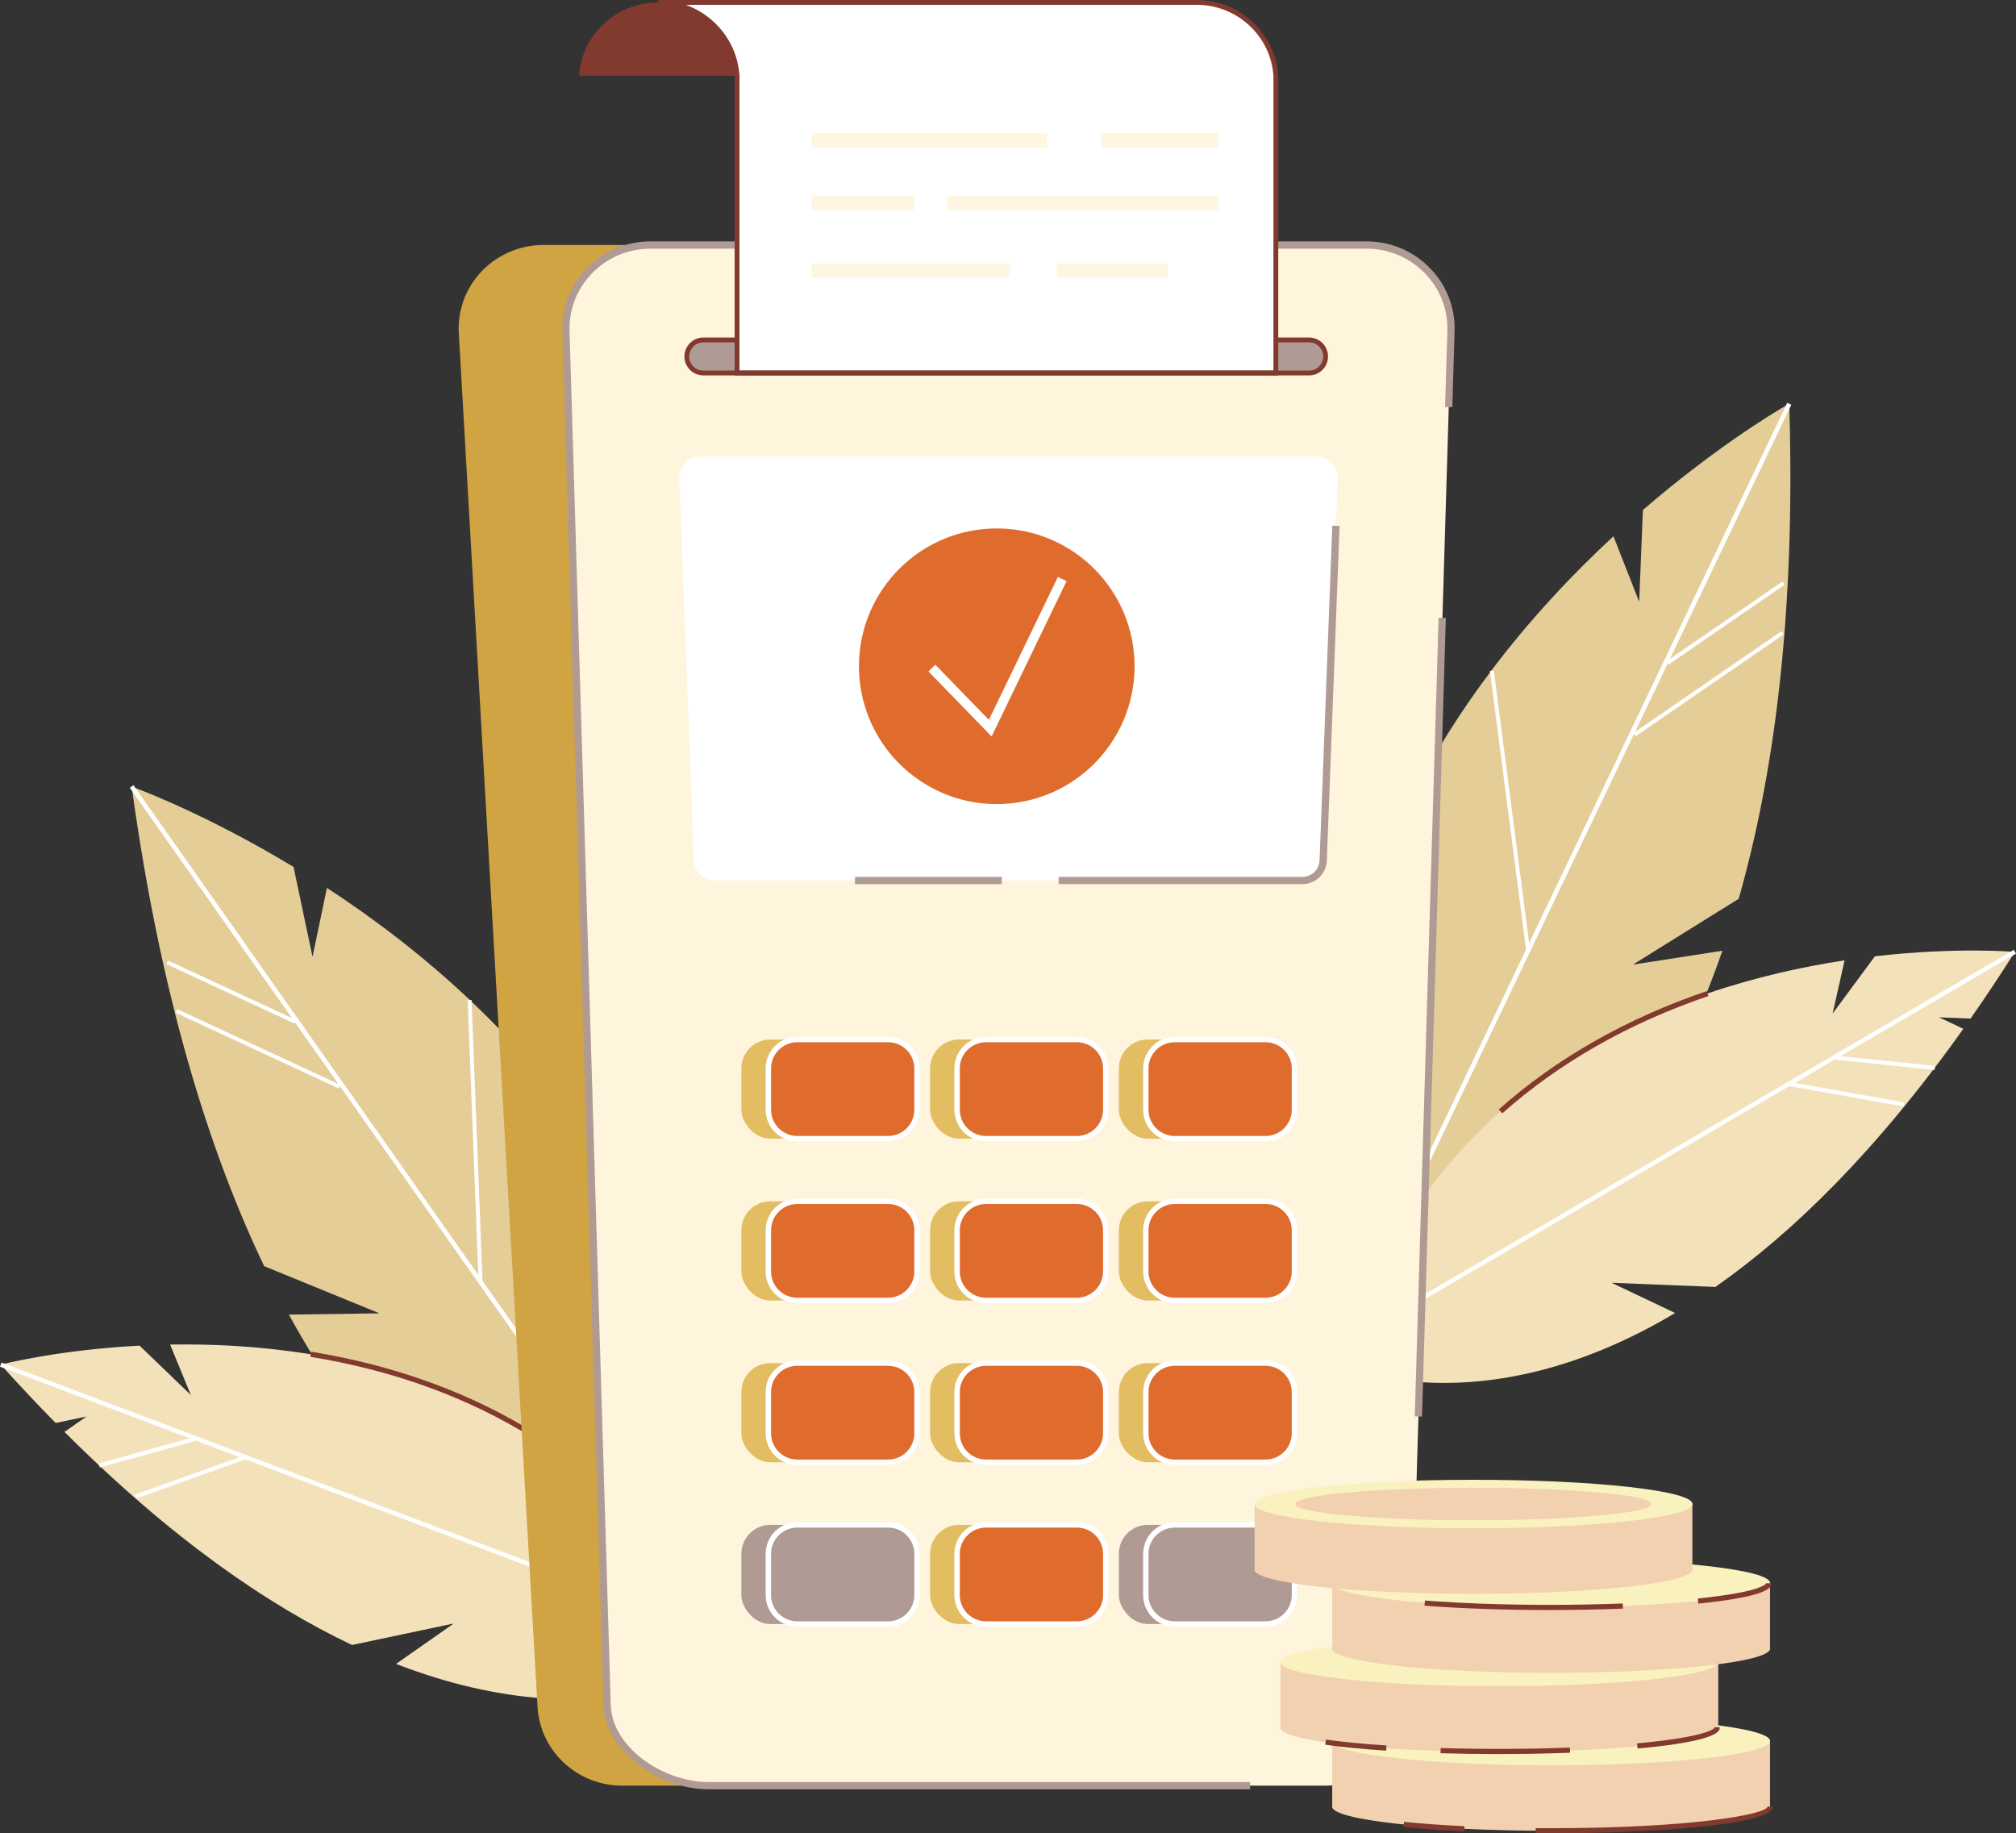 <?xml version="1.0" encoding="UTF-8"?>
<svg id="_圖層_2" data-name="圖層 2" xmlns="http://www.w3.org/2000/svg" viewBox="0 0 417.63 379.78">
  <rect x="0" y="0" width="417.63" height="379.78" fill="#333333" stroke="none"/>
  <defs>
    <style>
      .cls-1 {
        fill: #fff4dc;
      }

      .cls-2 {
        fill: #faf2be;
      }

      .cls-3 {
        fill: #fff;
      }

      .cls-4 {
        fill: #f3e1b9;
      }

      .cls-5 {
        fill: #82392e;
      }

      .cls-6 {
        fill: #e5cd98;
      }

      .cls-7 {
        fill: #e2bd61;
      }

      .cls-8 {
        fill: #af9a94;
      }

      .cls-9 {
        fill: #fff6e1;
      }

      .cls-10 {
        fill: #d0a443;
      }

      .cls-11 {
        fill: #df6c2d;
      }

      .cls-12 {
        fill: #f2d1b1;
      }
    </style>
  </defs>
  <g id="Layer_1" data-name="Layer 1">
    <g>
      <g>
        <g>
          <path class="cls-6" d="M370.65,83.64c0,.35.02.69.03,1.04,1.25,42.53-3.12,75.68-10.5,101.51l-21.91,13.63,18.02-2.79.51-.08c-9.78,28.39-23.3,46.73-36.07,58.52-7.94,7.36-15.6,12.17-21.89,15.29-.41.21-.82.41-1.23.6-1.01.49-1.99.92-2.93,1.32l-12.05.63c-.17-.56-.32-1.11-.47-1.68-.1-.35-.2-.7-.28-1.06-.13-.46-.25-.93-.37-1.39-14.25-54.9,3.71-98.68,27.16-129.9.06-.11.14-.2.23-.31,8.16-10.83,16.99-20.15,25.34-27.88l5.33,13.57.77-19.01c14.54-12.56,26.64-19.89,29.61-21.62.46-.27.7-.4.7-.4Z"/>
          <polygon class="cls-3" points="371.08 83.84 370.68 84.68 345.93 136.51 345.48 137.43 338.74 151.56 338.5 152.04 316.98 197.09 316.95 197.15 281.89 270.58 281.36 271.68 280.52 273.42 279.47 273.48 280.3 271.73 281.52 269.19 316.12 196.73 316.77 195.38 369.95 84.05 370.24 83.44 371.08 83.84"/>
          <rect class="cls-3" x="335.31" y="141.2" width="37.25" height=".81" transform="translate(-17.92 225.53) rotate(-34.52)"/>
          <rect class="cls-3" x="342.85" y="128.66" width="29.2" height=".81" transform="translate(-10.21 225.29) rotate(-34.52)"/>
          <rect class="cls-3" x="312.41" y="138.72" width=".81" height="58.73" transform="translate(-19.01 41.61) rotate(-7.39)"/>
          <path class="cls-4" d="M277.8,282.73s28.57,13.5,69.22-10.74l-13.18-6.26,21.52.86c15.87-11.1,33.28-28.02,51.36-53.47l-5.03-2.38,6.52.26c3.05-4.35,6.11-8.95,9.19-13.81,0,0-11.94-1.06-29,.91l-8.76,11.86,2.48-11.02c-34.89,5.3-85.69,23.58-104.32,83.78Z"/>
          <rect class="cls-3" x="264.41" y="238.17" width="164.21" height=".91" transform="translate(-73.06 207.46) rotate(-30.31)"/>
          <rect class="cls-3" x="390.21" y="209.95" width=".85" height="20.4" transform="translate(131.59 586.16) rotate(-84.11)"/>
          <rect class="cls-3" x="382.18" y="214.68" width=".85" height="24.04" transform="translate(92.3 563.6) rotate(-79.9)"/>
          <path class="cls-5" d="M311.2,230.62l-.71-.8c11.9-10.58,26.39-18.82,43.06-24.51l.35,1.02c-16.54,5.64-30.9,13.82-42.69,24.3Z"/>
        </g>
        <g>
          <path class="cls-6" d="M27.28,162.93c.05.34.1.68.14,1.03,5.87,42.14,15.71,74.09,27.31,98.33l23.88,9.77-18.24.26h-.52c14.38,26.36,30.77,42.19,45.34,51.69,9.06,5.93,17.42,9.4,24.13,11.42.44.14.88.27,1.31.39,1.08.31,2.12.58,3.1.81l11.99-1.39c.07-.58.13-1.15.18-1.73.04-.36.08-.73.1-1.09.06-.48.09-.96.13-1.44,4.88-56.5-20.14-96.68-48.48-123.53-.08-.09-.17-.18-.28-.27-9.86-9.32-20.11-17.03-29.64-23.25l-2.99,14.27-3.93-18.61c-16.44-9.95-29.59-15.16-32.81-16.37-.5-.19-.76-.28-.76-.28Z"/>
          <polygon class="cls-3" points="26.9 163.19 27.43 163.95 60.49 210.92 61.09 211.75 70.1 224.56 70.41 224.99 99.15 265.81 99.19 265.87 146.03 332.41 146.73 333.4 147.85 334.98 148.9 334.86 147.79 333.28 146.16 330.97 99.94 265.31 99.08 264.09 28.04 163.21 27.66 162.65 26.9 163.19"/>
          <rect class="cls-3" x="53.04" y="198.65" width=".81" height="37.25" transform="translate(-166.13 174.26) rotate(-65.1)"/>
          <rect class="cls-3" x="47.48" y="190.91" width=".81" height="29.2" transform="translate(-158.68 162.4) rotate(-65.1)"/>
          <rect class="cls-3" x="98.01" y="207.15" width=".81" height="58.73" transform="translate(-9.12 4.01) rotate(-2.23)"/>
          <path class="cls-4" d="M152.09,343.7s-25.92,18.08-70.04.98l11.95-8.37-21.07,4.45c-17.5-8.29-37.49-22.06-59.57-44.14l4.56-3.19-6.39,1.34c-3.73-3.78-7.52-7.8-11.37-12.08,0,0,11.59-3.04,28.75-3.94l10.62,10.23-4.29-10.45c35.29-.61,88.43,8.93,116.85,65.17Z"/>
          <rect class="cls-3" x="76.52" y="229.59" width=".91" height="164.21" transform="translate(-241.82 273.58) rotate(-69.31)"/>
          <rect class="cls-3" x="20.18" y="300.43" width="20.4" height=".85" transform="translate(-79.3 19.06) rotate(-15.5)"/>
          <rect class="cls-3" x="27.38" y="305.54" width="24.04" height=".85" transform="translate(-100.93 31.24) rotate(-19.72)"/>
          <path class="cls-5" d="M110.45,297.9l.57-.91c-13.5-8.44-29.16-14.15-46.55-16.98l-.17,1.06c17.25,2.8,32.77,8.46,46.15,16.83Z"/>
        </g>
        <path class="cls-10" d="M157.79,369.9h-28.91c-9.41,0-17.15-7.32-17.54-16.6l-16.31-284.52c-.41-9.84,7.56-18.03,17.54-18.03h33.34l11.88,319.15Z"/>
        <path class="cls-1" d="M300.59,68.78l-8.54,284.52c-.39,9.28-8.12,16.6-17.54,16.6h-127.83c-9.41,0-20.5-7.32-20.89-16.6l-8.53-284.52c-.41-9.84,7.56-18.03,17.54-18.03h148.26c9.98,0,17.95,8.19,17.54,18.03Z"/>
        <path class="cls-8" d="M152.55,70.42h-6.85c-.95,0-1.8.38-2.41,1.01-.63.63-1.01,1.47-1.01,2.42,0,1.89,1.53,3.42,3.42,3.42h125.49c.95,0,1.8-.38,2.41-1.01.63-.61,1.01-1.46,1.01-2.41,0-1.89-1.53-3.43-3.42-3.43h-118.65Z"/>
        <path class="cls-3" d="M269.79,182.4h-121.73c-2.32,0-4.23-1.84-4.32-4.16l-3.02-79.2c-.09-2.45,1.87-4.49,4.32-4.49h127.77c2.45,0,4.42,2.04,4.32,4.49l-3.02,79.2c-.09,2.32-2,4.16-4.32,4.16Z"/>
        <g>
          <g>
            <g>
              <rect class="cls-7" x="153.58" y="215.34" width="30.8" height="20.54" rx="5.99" ry="5.99"/>
              <rect class="cls-7" x="153.58" y="248.86" width="30.8" height="20.54" rx="5.99" ry="5.99"/>
              <rect class="cls-7" x="153.58" y="282.37" width="30.8" height="20.54" rx="5.99" ry="5.99"/>
              <rect class="cls-8" x="153.58" y="315.88" width="30.8" height="20.54" rx="5.99" ry="5.99"/>
            </g>
            <g>
              <rect class="cls-7" x="192.68" y="215.34" width="30.8" height="20.54" rx="5.99" ry="5.99"/>
              <rect class="cls-7" x="192.68" y="248.86" width="30.8" height="20.54" rx="5.99" ry="5.99"/>
              <rect class="cls-7" x="192.68" y="282.37" width="30.8" height="20.54" rx="5.99" ry="5.99"/>
              <rect class="cls-7" x="192.68" y="315.88" width="30.8" height="20.54" rx="5.99" ry="5.99"/>
            </g>
            <g>
              <rect class="cls-7" x="231.78" y="215.34" width="30.8" height="20.54" rx="5.99" ry="5.99"/>
              <rect class="cls-7" x="231.78" y="248.86" width="30.8" height="20.54" rx="5.99" ry="5.99"/>
              <rect class="cls-7" x="231.78" y="282.37" width="30.8" height="20.54" rx="5.99" ry="5.99"/>
              <rect class="cls-8" x="231.78" y="315.88" width="30.8" height="20.54" rx="5.99" ry="5.99"/>
            </g>
          </g>
          <g>
            <g>
              <rect class="cls-11" x="159.17" y="215.34" width="30.8" height="20.54" rx="5.99" ry="5.99"/>
              <rect class="cls-11" x="159.17" y="248.86" width="30.8" height="20.54" rx="5.99" ry="5.99"/>
              <rect class="cls-11" x="159.17" y="282.37" width="30.8" height="20.54" rx="5.99" ry="5.99"/>
              <rect class="cls-8" x="159.17" y="315.88" width="30.8" height="20.54" rx="5.99" ry="5.99"/>
            </g>
            <g>
              <rect class="cls-11" x="198.27" y="215.34" width="30.8" height="20.54" rx="5.99" ry="5.99"/>
              <rect class="cls-11" x="198.27" y="248.86" width="30.8" height="20.54" rx="5.99" ry="5.99"/>
              <rect class="cls-11" x="198.27" y="282.37" width="30.8" height="20.54" rx="5.99" ry="5.99"/>
              <rect class="cls-11" x="198.27" y="315.88" width="30.8" height="20.54" rx="5.99" ry="5.99"/>
            </g>
            <g>
              <path class="cls-11" d="M243.35,215.34h18.82c3.31,0,5.99,2.68,5.99,5.99v8.56c0,3.31-2.68,5.99-5.99,5.99h-18.82c-3.31,0-5.99-2.68-5.99-5.99v-8.56c0-3.31,2.68-5.99,5.99-5.99Z"/>
              <path class="cls-11" d="M243.35,248.86h18.82c3.31,0,5.99,2.68,5.99,5.99v8.56c0,3.31-2.68,5.99-5.99,5.99h-18.82c-3.31,0-5.99-2.68-5.99-5.99v-8.56c0-3.31,2.68-5.99,5.99-5.99Z"/>
              <path class="cls-11" d="M243.35,282.37h18.82c3.31,0,5.99,2.68,5.99,5.99v8.56c0,3.31-2.68,5.99-5.99,5.99h-18.82c-3.31,0-5.99-2.68-5.99-5.99v-8.56c0-3.31,2.68-5.99,5.99-5.99Z"/>
              <path class="cls-8" d="M243.35,315.88h18.82c3.31,0,5.99,2.68,5.99,5.99v8.56c0,3.31-2.68,5.99-5.99,5.99h-18.82c-3.31,0-5.99-2.68-5.99-5.99v-8.56c0-3.31,2.68-5.99,5.99-5.99Z"/>
            </g>
          </g>
          <g>
            <g>
              <path class="cls-3" d="M183.98,236.44h-18.82c-3.61,0-6.55-2.94-6.55-6.55v-8.56c0-3.61,2.94-6.55,6.55-6.55h18.82c3.61,0,6.55,2.94,6.55,6.55v8.56c0,3.61-2.94,6.55-6.55,6.55ZM165.16,215.9c-2.99,0-5.43,2.44-5.43,5.43v8.56c0,2.99,2.44,5.43,5.43,5.43h18.82c2.99,0,5.43-2.44,5.43-5.43v-8.56c0-2.99-2.44-5.43-5.43-5.43h-18.82Z"/>
              <path class="cls-3" d="M183.98,269.95h-18.82c-3.61,0-6.55-2.94-6.55-6.55v-8.56c0-3.61,2.94-6.55,6.55-6.55h18.82c3.61,0,6.55,2.94,6.55,6.55v8.56c0,3.61-2.94,6.55-6.55,6.55ZM165.16,249.41c-2.99,0-5.43,2.44-5.43,5.43v8.56c0,2.99,2.44,5.43,5.43,5.43h18.82c2.99,0,5.43-2.44,5.43-5.43v-8.56c0-2.99-2.44-5.43-5.43-5.43h-18.82Z"/>
              <path class="cls-3" d="M183.98,303.46h-18.82c-3.61,0-6.55-2.94-6.55-6.55v-8.56c0-3.61,2.94-6.55,6.55-6.55h18.82c3.61,0,6.55,2.94,6.55,6.55v8.56c0,3.61-2.94,6.55-6.55,6.55ZM165.16,282.93c-2.99,0-5.43,2.44-5.43,5.43v8.56c0,2.99,2.44,5.43,5.43,5.43h18.82c2.99,0,5.43-2.44,5.43-5.43v-8.56c0-2.99-2.44-5.43-5.43-5.43h-18.82Z"/>
              <path class="cls-3" d="M183.98,336.98h-18.82c-3.61,0-6.55-2.94-6.55-6.55v-8.56c0-3.61,2.94-6.55,6.55-6.55h18.82c3.61,0,6.55,2.94,6.55,6.55v8.56c0,3.61-2.94,6.55-6.55,6.55ZM165.16,316.44c-2.99,0-5.43,2.44-5.43,5.43v8.56c0,2.99,2.44,5.43,5.43,5.43h18.82c2.99,0,5.43-2.44,5.43-5.43v-8.56c0-2.99-2.44-5.43-5.43-5.43h-18.82Z"/>
            </g>
            <g>
              <path class="cls-3" d="M223.08,236.44h-18.82c-3.61,0-6.55-2.94-6.55-6.55v-8.56c0-3.61,2.94-6.55,6.55-6.55h18.82c3.61,0,6.55,2.94,6.55,6.55v8.56c0,3.61-2.94,6.55-6.55,6.55ZM204.26,215.9c-2.99,0-5.43,2.44-5.43,5.43v8.56c0,2.99,2.44,5.43,5.43,5.43h18.82c2.99,0,5.43-2.44,5.43-5.43v-8.56c0-2.99-2.44-5.43-5.43-5.43h-18.82Z"/>
              <path class="cls-3" d="M223.08,269.95h-18.82c-3.61,0-6.55-2.94-6.55-6.55v-8.56c0-3.61,2.94-6.55,6.55-6.55h18.82c3.61,0,6.55,2.94,6.55,6.55v8.56c0,3.61-2.94,6.55-6.55,6.55ZM204.26,249.41c-2.99,0-5.43,2.44-5.43,5.43v8.56c0,2.99,2.44,5.43,5.43,5.43h18.82c2.99,0,5.43-2.44,5.43-5.43v-8.56c0-2.99-2.44-5.43-5.43-5.43h-18.82Z"/>
              <path class="cls-3" d="M223.08,303.46h-18.82c-3.61,0-6.55-2.94-6.55-6.55v-8.56c0-3.61,2.94-6.55,6.55-6.55h18.82c3.61,0,6.55,2.94,6.55,6.55v8.56c0,3.61-2.94,6.55-6.55,6.55ZM204.26,282.93c-2.99,0-5.43,2.44-5.43,5.43v8.56c0,2.99,2.44,5.43,5.43,5.43h18.82c2.99,0,5.43-2.44,5.43-5.43v-8.56c0-2.99-2.44-5.43-5.43-5.43h-18.82Z"/>
              <path class="cls-3" d="M223.08,336.98h-18.82c-3.61,0-6.55-2.94-6.55-6.55v-8.56c0-3.61,2.94-6.55,6.55-6.55h18.82c3.61,0,6.55,2.94,6.55,6.55v8.56c0,3.61-2.94,6.55-6.55,6.55ZM204.26,316.44c-2.99,0-5.43,2.44-5.43,5.43v8.56c0,2.99,2.44,5.43,5.43,5.43h18.82c2.99,0,5.43-2.44,5.43-5.43v-8.56c0-2.99-2.44-5.43-5.43-5.43h-18.82Z"/>
            </g>
            <g>
              <path class="cls-3" d="M262.18,236.44h-18.82c-3.61,0-6.55-2.94-6.55-6.55v-8.56c0-3.61,2.94-6.55,6.55-6.55h18.82c3.61,0,6.55,2.94,6.55,6.55v8.56c0,3.61-2.94,6.55-6.55,6.55ZM243.35,215.9c-2.99,0-5.43,2.44-5.43,5.43v8.56c0,2.99,2.44,5.43,5.43,5.43h18.82c2.99,0,5.43-2.44,5.43-5.43v-8.56c0-2.99-2.44-5.43-5.43-5.43h-18.82Z"/>
              <path class="cls-3" d="M262.18,269.95h-18.82c-3.61,0-6.55-2.94-6.55-6.55v-8.56c0-3.61,2.94-6.55,6.55-6.55h18.82c3.61,0,6.55,2.94,6.55,6.55v8.56c0,3.61-2.94,6.55-6.55,6.55ZM243.35,249.41c-2.99,0-5.43,2.44-5.43,5.43v8.56c0,2.99,2.44,5.43,5.43,5.43h18.82c2.99,0,5.43-2.44,5.43-5.43v-8.56c0-2.99-2.44-5.43-5.43-5.43h-18.82Z"/>
              <path class="cls-3" d="M262.18,303.46h-18.82c-3.61,0-6.55-2.94-6.55-6.55v-8.56c0-3.61,2.94-6.55,6.55-6.55h18.82c3.61,0,6.55,2.94,6.55,6.55v8.56c0,3.61-2.94,6.55-6.55,6.55ZM243.35,282.93c-2.99,0-5.43,2.44-5.43,5.43v8.56c0,2.99,2.44,5.43,5.43,5.43h18.82c2.99,0,5.43-2.44,5.43-5.43v-8.56c0-2.99-2.44-5.43-5.43-5.43h-18.82Z"/>
              <path class="cls-3" d="M262.18,336.98h-18.82c-3.61,0-6.55-2.94-6.55-6.55v-8.56c0-3.61,2.94-6.55,6.55-6.55h18.82c3.61,0,6.55,2.94,6.55,6.55v8.56c0,3.61-2.94,6.55-6.55,6.55ZM243.35,316.44c-2.99,0-5.43,2.44-5.43,5.43v8.56c0,2.99,2.44,5.43,5.43,5.43h18.82c2.99,0,5.43-2.44,5.43-5.43v-8.56c0-2.99-2.44-5.43-5.43-5.43h-18.82Z"/>
            </g>
          </g>
        </g>
        <path class="cls-8" d="M258.98,370.65h-112.31c-9.67,0-21.23-7.57-21.64-17.32l-8.53-284.53c-.21-4.91,1.57-9.58,4.99-13.15,3.49-3.64,8.21-5.65,13.29-5.65h148.26c5.08,0,9.8,2,13.29,5.65,3.43,3.57,5.2,8.25,4.99,13.16l-.46,15.52-1.5-.04.47-15.53c.19-4.51-1.44-8.8-4.58-12.07-3.21-3.34-7.54-5.18-12.21-5.18h-148.26c-4.67,0-9,1.84-12.21,5.18-3.14,3.27-4.77,7.56-4.58,12.06l8.53,284.53c.37,8.94,11.13,15.87,20.14,15.87h112.31v1.5Z"/>
        <rect class="cls-8" x="213.57" y="209.97" width="165.51" height="1.5" transform="translate(76.83 500.61) rotate(-88.29)"/>
        <path class="cls-3" d="M264.3,15.69v61.57h-111.61V15.69c-.27-4.24-2.21-8.04-5.15-10.78-2.95-2.74-6.91-4.41-11.22-4.41h111.61c4.31,0,8.27,1.68,11.22,4.41s4.88,6.53,5.15,10.78Z"/>
        <path class="cls-5" d="M152.69,15.69h-32.74c.27-4.24,2.21-8.04,5.16-10.78,2.95-2.74,6.91-4.41,11.22-4.41s8.27,1.68,11.22,4.41c2.94,2.74,4.88,6.53,5.15,10.78Z"/>
        <path class="cls-5" d="M264.8,77.77h-112.61V15.69c-.25-3.94-2.02-7.65-4.99-10.41-2.97-2.76-6.83-4.28-10.87-4.28V0h111.61c4.29,0,8.4,1.61,11.55,4.55,3.16,2.93,5.04,6.88,5.31,11.12v.03s0,62.07,0,62.07ZM153.19,76.77h110.61V15.71c-.26-3.98-2.03-7.68-4.99-10.43-2.97-2.76-6.84-4.28-10.87-4.28h-105.87c2.13.77,4.11,1.97,5.81,3.55,3.16,2.94,5.04,6.89,5.31,11.12v61.11Z"/>
        <path class="cls-5" d="M271.19,77.77h-125.49c-2.16,0-3.92-1.76-3.92-3.92,0-1.05.41-2.03,1.15-2.78.73-.74,1.71-1.15,2.77-1.15h6.85v1h-6.85c-.78,0-1.51.3-2.06.86-.56.56-.86,1.29-.86,2.07,0,1.61,1.31,2.92,2.92,2.92h125.49c.78,0,1.51-.3,2.06-.86.56-.55.86-1.28.86-2.06,0-1.62-1.31-2.93-2.92-2.93h-6.85v-1h6.85c2.16,0,3.92,1.76,3.92,3.93,0,1.05-.41,2.04-1.16,2.77-.73.74-1.71,1.15-2.76,1.15Z"/>
        <g>
          <g>
            <path class="cls-12" d="M275.95,374.23c0,2.77,20.32,5.02,45.37,5.02s45.37-2.25,45.37-5.02c0-.05-.01-.1-.02-.15v-13.56h-90.69v13.53c-.02.06-.03.12-.03.18Z"/>
            <ellipse class="cls-2" cx="321.32" cy="360.65" rx="45.37" ry="5.02"/>
          </g>
          <g>
            <path class="cls-12" d="M265.23,357.87c0,2.77,20.32,5.02,45.37,5.02s45.37-2.25,45.37-5.02c0-.05-.01-.1-.02-.15v-13.56h-90.69v13.53c-.02.06-.03.12-.03.18Z"/>
            <ellipse class="cls-2" cx="310.6" cy="344.28" rx="45.37" ry="5.02"/>
          </g>
          <g>
            <path class="cls-12" d="M275.95,341.51c0,2.77,20.32,5.02,45.37,5.02s45.37-2.25,45.37-5.02c0-.05-.01-.1-.02-.15v-13.56h-90.69v13.53c-.02.06-.03.12-.03.18Z"/>
            <ellipse class="cls-2" cx="321.32" cy="327.92" rx="45.37" ry="5.02"/>
          </g>
          <g>
            <path class="cls-5" d="M321.31,379.78c18.45,0,45.91-1.48,45.91-5.55h-1.07c0,1.56-15.4,4.48-44.84,4.48-1.07,0-2.13,0-3.18-.01v1.07c1.04,0,2.11.01,3.18.01Z"/>
            <path class="cls-5" d="M303.33,379.37l.05-1.07c-4.59-.22-8.81-.52-12.52-.9l-.11,1.07c3.73.38,7.96.68,12.58.9Z"/>
          </g>
          <g>
            <path class="cls-5" d="M339.22,362.21c17.05-1.55,17.05-3.7,17.05-4.41h-1.07c0,.52-2.89,2.14-16.07,3.34l.1,1.07Z"/>
            <path class="cls-5" d="M310.36,363.36c5.1,0,10.11-.09,14.89-.28l-.04-1.07c-8.53.33-17.97.37-26.76.1l-.03,1.07c3.89.12,7.91.18,11.95.18Z"/>
            <path class="cls-5" d="M287.15,362.65l.07-1.07c-4.84-.32-9.06-.73-12.54-1.22l-.15,1.06c3.51.5,7.76.91,12.62,1.23Z"/>
          </g>
          <g>
            <path class="cls-5" d="M351.83,332.19c15.12-1.54,15.12-3.49,15.12-4.22h-1.07s-.39,1.75-14.16,3.16l.11,1.07Z"/>
            <path class="cls-5" d="M321.04,333.52c5.22,0,10.32-.1,15.16-.29l-.04-1.07c-4.83.19-9.92.29-15.12.29-9.31,0-18.25-.31-25.86-.9l-.08,1.07c7.63.59,16.6.9,25.94.9Z"/>
          </g>
          <g>
            <path class="cls-12" d="M259.87,325.14c0,2.77,20.32,5.02,45.37,5.02s45.37-2.25,45.37-5.02c0-.05-.01-.1-.02-.15v-13.56h-90.69v13.53c-.02.06-.03.12-.03.18Z"/>
            <ellipse class="cls-2" cx="305.24" cy="311.56" rx="45.37" ry="5.02"/>
            <path class="cls-12" d="M268.28,311.56c0,1.86,16.55,3.37,36.95,3.37s36.95-1.51,36.95-3.37-16.55-3.37-36.95-3.37-36.95,1.51-36.95,3.37Z"/>
          </g>
        </g>
        <g>
          <rect class="cls-9" x="228.12" y="27.56" width="24.25" height="3"/>
          <rect class="cls-9" x="168.12" y="27.56" width="48.77" height="3"/>
          <rect class="cls-9" x="196.21" y="40.56" width="56.17" height="3"/>
          <rect class="cls-9" x="168.12" y="40.56" width="21.19" height="3"/>
          <rect class="cls-9" x="218.93" y="54.56" width="22.98" height="3"/>
          <rect class="cls-9" x="168.12" y="54.56" width="41.11" height="3"/>
        </g>
        <rect class="cls-8" x="177.11" y="181.65" width="30.41" height="1.5"/>
        <path class="cls-8" d="M269.79,183.15h-50.47v-1.5h50.47c1.93,0,3.5-1.51,3.57-3.44l2.64-69.32,1.5.06-2.64,69.32c-.1,2.74-2.33,4.88-5.07,4.88Z"/>
      </g>
      <g>
        <circle class="cls-11" cx="206.49" cy="138" r="28.55" transform="translate(-5.33 8.34) rotate(-2.28)"/>
        <polygon class="cls-3" points="205.42 152.56 192.33 139.09 193.76 137.7 204.86 149.12 219.15 119.52 220.95 120.38 205.42 152.56"/>
      </g>
    </g>
  </g>
</svg>